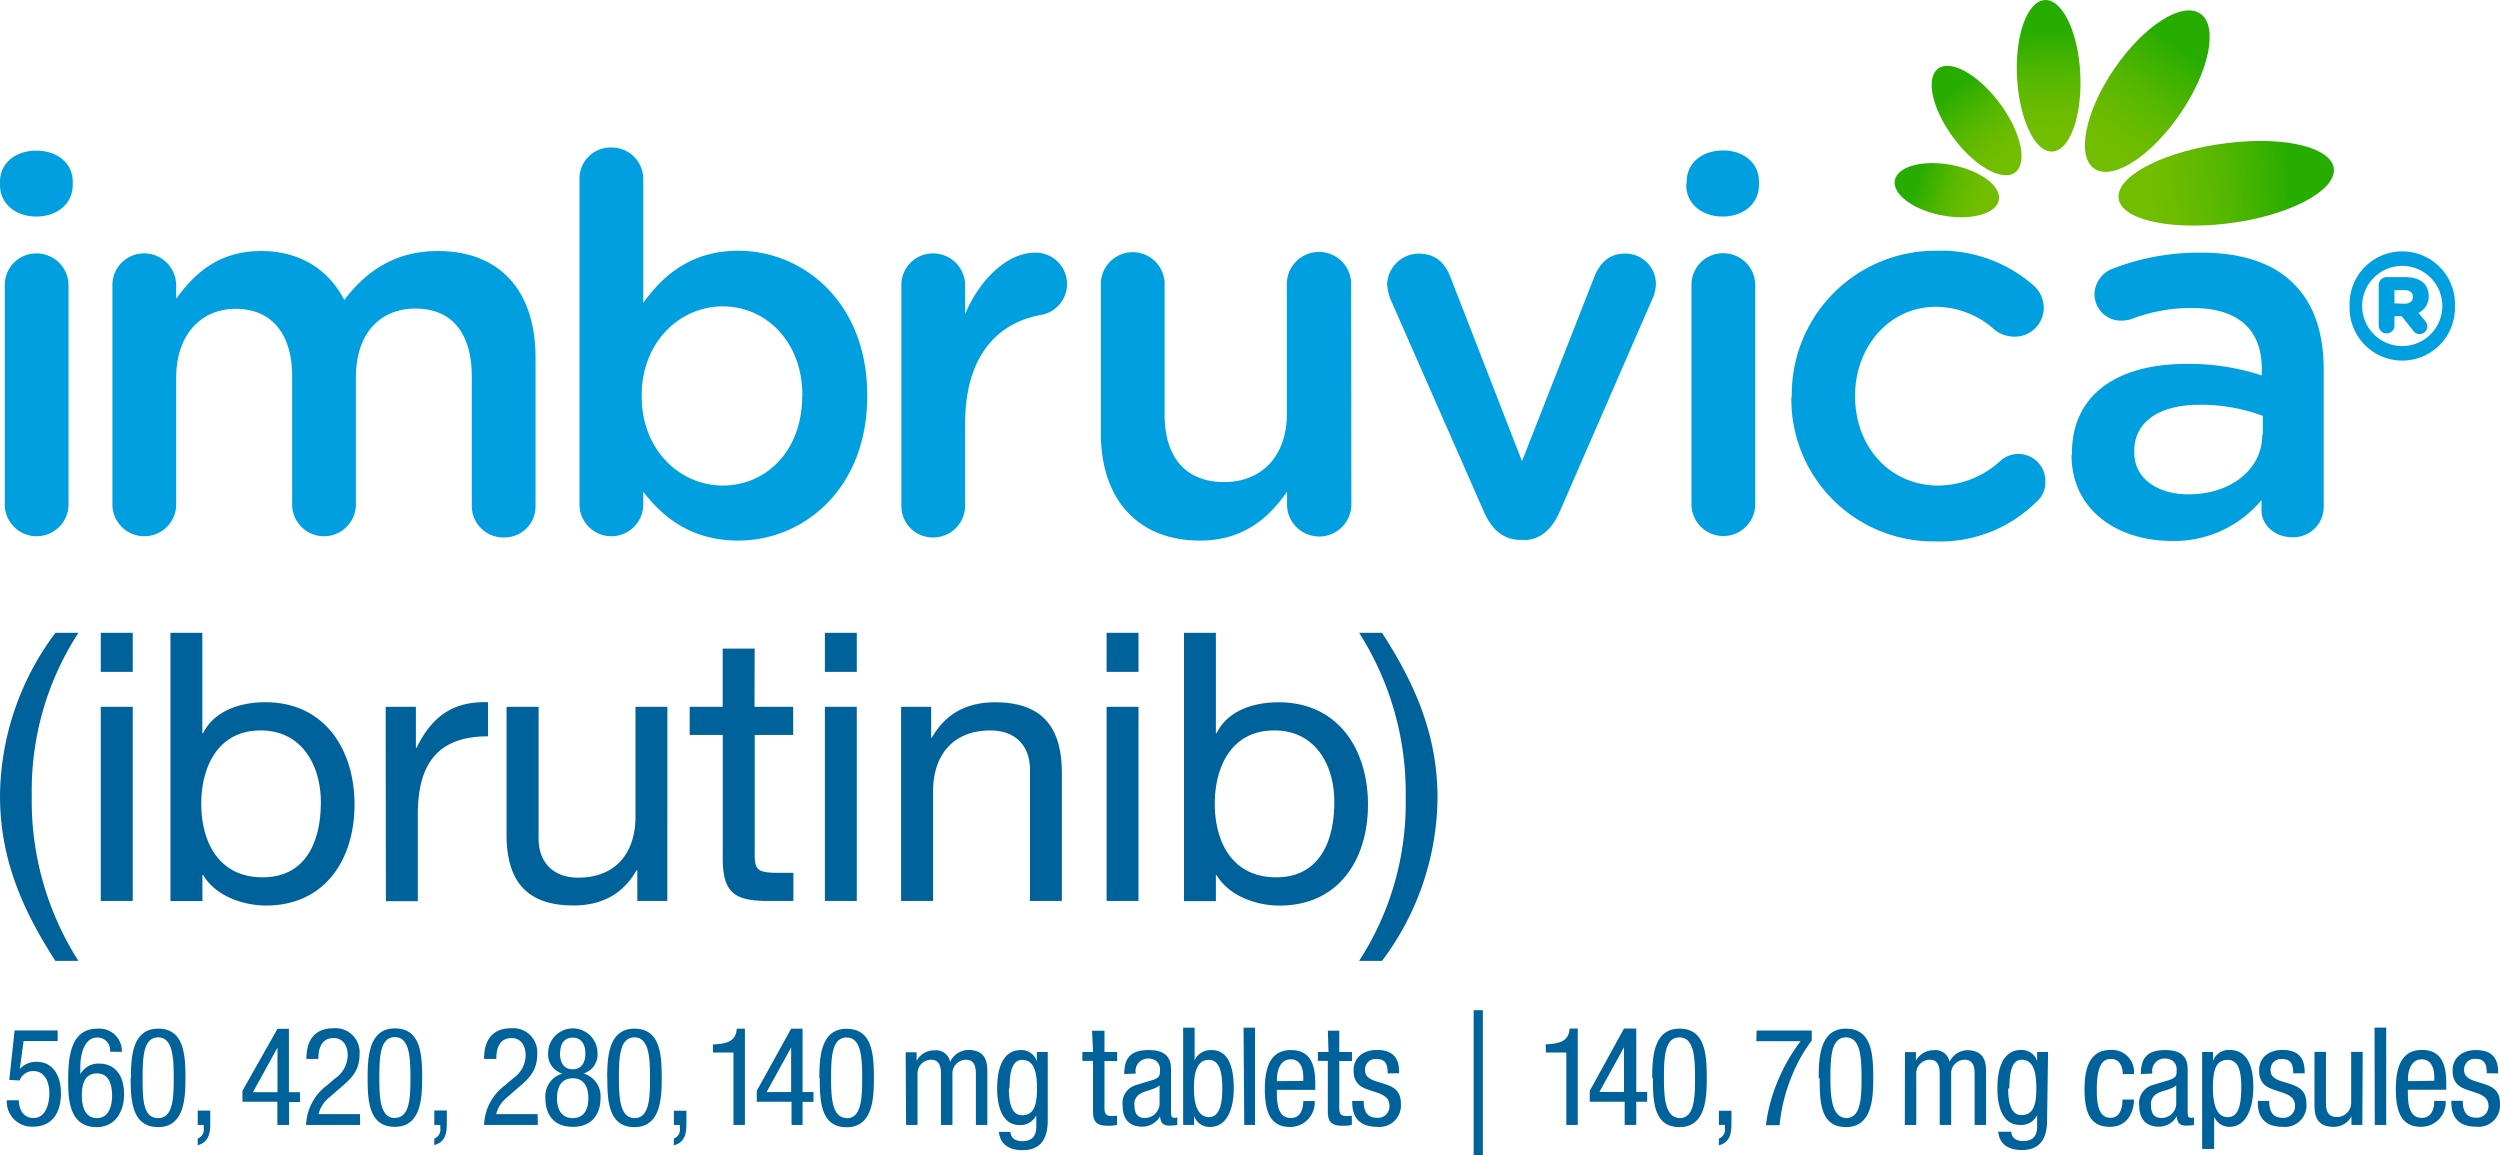 <svg xmlns="http://www.w3.org/2000/svg" xmlns:xlink="http://www.w3.org/1999/xlink" viewBox="0 0 366.69 169.45"><defs><linearGradient id="a" x1="352.83" y1="48.71" x2="384.33" y2="44.96" gradientUnits="userSpaceOnUse"><stop offset=".15" stop-color="#71bd00"/><stop offset=".28" stop-color="#6abb00"/><stop offset=".48" stop-color="#56b700"/><stop offset=".7" stop-color="#36b000"/><stop offset=".8" stop-color="#27ac00"/></linearGradient><linearGradient id="b" x1="349.18" y1="44.81" x2="364.69" y2="22.05" xlink:href="#a"/><linearGradient id="c" x1="343.06" y1="42.1" x2="341.87" y2="19.98" xlink:href="#a"/><linearGradient id="d" x1="337.69" y1="45.08" x2="326.11" y2="30.25" xlink:href="#a"/><linearGradient id="e" x1="334.62" y1="50.14" x2="320.21" y2="45.6" xlink:href="#a"/></defs><path d="M2.14 151.14h6.32v1.56h-5l-.56 4.1a3.21 3.21 0 0 1 2.48-1.06c2.14 0 3.56 1.68 3.56 4.66 0 2.64-1.16 4.86-4.12 4.86A3.68 3.68 0 0 1 1 161.38h1.76c0 .74.28 2.6 2.16 2.6s2.32-2.24 2.32-3.68-.58-3.2-2.36-3.2a2.1 2.1 0 0 0-2 1.38l-1.52-.08zm14 3.12a1.85 1.85 0 0 0-1.86-2.08c-2.34 0-2.5 3.52-2.5 4.26v1.12A3 3 0 0 1 14.5 156c2.46 0 3.7 1.84 3.7 4.48s-1.36 4.84-4 4.84c-3.92 0-4.2-3.78-4.2-6.72 0-3.24.2-7.72 4.3-7.72a3.31 3.31 0 0 1 3.58 3.4zM14.2 164c1.76 0 2.24-1.78 2.24-3.28s-.38-3.28-2.24-3.28-2.2 1.76-2.2 3.26.44 3.3 2.2 3.3zm5-5.84c0-3.12.2-7.28 4-7.28s4 3.82 4 7.28c0 3-.2 7.16-4 7.16s-4.04-3.82-4.04-7.18zm4 5.84c2.16 0 2.28-2.86 2.28-5.84s-.12-6-2.28-6-2.28 2.84-2.28 6S21 164 23.2 164zm5.8-1.1h1.84v1.74c0 1.52-.14 2.86-1.84 3.34V167a1.41 1.41 0 0 0 .88-1.54V165H29zm11.7-12h1.68v9.3H44v1.44h-1.6V165h-1.72v-3.4h-5.12V160zm-3.6 9.3h3.6v-6.54zm15.72 4.8H44.9a7.55 7.55 0 0 1 3.06-5.8l1.16-1a4.18 4.18 0 0 0 1.88-3.4c0-1.2-.54-2.54-2.06-2.54-2.18 0-2.24 2.26-2.24 3.06h-1.76c0-2.66 1.12-4.5 4-4.5a3.53 3.53 0 0 1 3.8 3.78c0 2.14-.9 3.34-2.48 4.66l-2 1.74a4.52 4.52 0 0 0-1.54 2.42h6.08zm1.1-6.88c0-3.12.2-7.28 4-7.28s4 3.82 4 7.28c0 3-.2 7.16-4 7.16s-4-3.78-4-7.14zm4 5.84c2.16 0 2.28-2.86 2.28-5.84s-.12-6-2.28-6-2.28 2.84-2.28 6S55.8 164 58 164zm5.78-1.08h1.84v1.74c0 1.52-.14 2.86-1.84 3.34V167a1.41 1.41 0 0 0 .88-1.54V165h-.88zM78.88 165H71a7.55 7.55 0 0 1 3.06-5.8l1.16-1a4.18 4.18 0 0 0 1.88-3.4c0-1.2-.54-2.54-2.06-2.54-2.18 0-2.24 2.26-2.24 3.06H71c0-2.66 1.12-4.5 4-4.5a3.53 3.53 0 0 1 3.8 3.78c0 2.14-.9 3.34-2.48 4.66l-2 1.74a4.52 4.52 0 0 0-1.54 2.42h6.08zm3.58-7.54a2.91 2.91 0 0 1-2.06-3 3.62 3.62 0 0 1 7.24 0 2.91 2.91 0 0 1-2.06 3 3.45 3.45 0 0 1 2.5 3.64c0 1.86-.88 4.18-4.06 4.18S80 163 80 161.12a3.45 3.45 0 0 1 2.46-3.64zM84 164c1.64 0 2.3-1.24 2.3-2.92s-.66-2.92-2.3-2.92-2.3 1.24-2.3 2.92.68 2.92 2.3 2.92zm-1.86-9.48c0 1.34.56 2.32 1.86 2.32s1.86-1 1.86-2.32-.58-2.32-1.86-2.32-1.84.94-1.84 2.3zm6.92 3.64c0-3.12.2-7.28 4-7.28s4 3.82 4 7.28c0 3-.2 7.16-4 7.16s-3.98-3.82-3.98-7.18zm4 5.84c2.16 0 2.28-2.86 2.28-5.84s-.12-6-2.28-6-2.28 2.84-2.28 6S91 164 93.12 164zm5.78-1.08h1.84v1.74c0 1.52-.14 2.86-1.84 3.34v-1a1.41 1.41 0 0 0 .88-1.54V165h-.88zm5.72-9.72c1.78-.1 3.4-.3 3.5-2.32h1.2V165h-1.68v-10.62h-3zm11.48-2.32h1.68v9.3h1.6v1.44h-1.6V165h-1.62v-3.4H111V160zm-3.6 9.3h3.6v-6.54zm7.74-2c0-3.12.2-7.28 4-7.28s4 3.82 4 7.28c0 3-.2 7.16-4 7.16s-3.94-3.84-3.94-7.2zm4 5.84c2.16 0 2.28-2.86 2.28-5.84s-.12-6-2.28-6-2.28 2.84-2.28 6 .22 5.82 2.38 5.82zm8.66-9.68h1.6v1.26a2.89 2.89 0 0 1 2.6-1.54 2.09 2.09 0 0 1 2.32 1.7A3 3 0 0 1 142 154c2.82 0 2.82 2.12 2.82 3.4v7.6h-1.68v-7.4c0-.82-.06-2.16-1.44-2.16a2 2 0 0 0-2 2.16v7.4h-1.68v-7.4c0-.82-.06-2.16-1.44-2.16a2 2 0 0 0-2 2.16v7.4h-1.68zm20.84 10c0 3.2-1.5 4.36-3.64 4.36-.66 0-3.26 0-3.52-2.68h1.68c.08 1 .84 1.36 1.72 1.36 2.16 0 2.08-1.66 2.08-2.4v-1.4a2.57 2.57 0 0 1-2.42 1.44c-3.12 0-3.32-3.94-3.32-5.36 0-2.9.78-5.64 3.5-5.64a2.37 2.37 0 0 1 2.32 1.64v-1.36h1.6zm-5.7-4.68c0 1.74.26 3.92 1.94 3.92 1.84 0 2.18-1.72 2.18-3.92s-.34-4.2-2.16-4.2c-1.44 0-1.86 1.64-1.86 4.2zm12.2-8.48H162v3.12h1.86v1.32H162v6.88c0 .86.22 1.2 1.1 1.2a4.89 4.89 0 0 0 .74-.06V165a5.7 5.7 0 0 1-1.36.12c-1.76 0-2.16-.72-2.16-2.12v-7.4h-1.56v-1.3h1.56zm4.72 6.36c0-2.42 1-3.52 3.6-3.52 3.26 0 3.26 2 3.26 3.08v6c0 .46 0 .86.52.86a.6.6 0 0 0 .4-.1V165a6.41 6.41 0 0 1-1 .1c-.62 0-1.46 0-1.52-1.38a3 3 0 0 1-2.58 1.54c-2 0-2.92-1.2-2.92-3.12a2.76 2.76 0 0 1 2-3l2.26-.68c1.24-.38 1.22-.74 1.22-1.62s-.6-1.58-1.72-1.58a1.82 1.82 0 0 0-1.84 2.1v.1zm5.18 1.64c-.66.66-2.1.76-2.86 1.26a1.71 1.71 0 0 0-.82 1.7c0 1.1.38 1.84 1.52 1.84a2.16 2.16 0 0 0 2.16-2zm3.46-8.44h1.68v4.78a2.6 2.6 0 0 1 2.48-1.5c2.9 0 3.26 3.4 3.26 5.64 0 3-1 5.64-3.5 5.64a2.43 2.43 0 0 1-2.32-1.6v1.3h-1.6zm3.74 13.12c1.54 0 2-1.74 2-4.2s-.42-4.2-2-4.2c-1.82 0-2.16 2.12-2.16 4.2s.44 4.2 2.26 4.2zm5.12-13.12h1.68V165h-1.58zm4.88 9.12c0 1.66 0 4.12 2.06 4.12 1.6 0 1.82-1.66 1.82-2.48h1.68a3.61 3.61 0 0 1-3.6 3.8c-2.64 0-3.72-1.8-3.72-5.5 0-2.66.52-5.78 3.82-5.78s3.58 2.84 3.58 5.16v.68zm3.88-1.32V158c0-1.2-.36-2.62-1.86-2.62-1.76 0-2 2.16-2 2.8v.4zm3.6-7.36h1.68v3.12h1.86v1.32h-1.86v6.88c0 .86.22 1.2 1.1 1.2a4.89 4.89 0 0 0 .74-.06V165a5.7 5.7 0 0 1-1.36.12c-1.76 0-2.16-.72-2.16-2.12v-7.4h-1.46v-1.3h1.56zm8.78 6.26c0-1.36-.36-2.1-1.58-2.1a1.54 1.54 0 0 0-1.74 1.64c0 1.28 1.32 1.52 2.64 1.94s2.62.88 2.62 3a3.15 3.15 0 0 1-3.46 3.36c-3.64 0-3.68-2.7-3.68-3.8h1.68c0 1.3.34 2.48 2 2.48a1.68 1.68 0 0 0 1.78-1.78c0-1.44-1.34-1.76-2.62-2.18s-2.64-.84-2.64-3c0-2 1.56-3 3.42-3 3.12 0 3.26 2.16 3.26 3.42zm23.18-4.26c1.78-.1 3.4-.3 3.5-2.32h1.2V165h-1.68v-10.62h-3zm11.48-2.32h1.8v9.3h1.6v1.44H240v3.4h-1.7v-3.4h-5.12V160zm-3.6 9.3h3.6v-6.54zm7.74-2c0-3.12.2-7.28 4-7.28s4 3.82 4 7.28c0 3-.2 7.16-4 7.16s-3.9-3.82-3.9-7.18zm4 5.84c2.16 0 2.28-2.86 2.28-5.84s-.12-6-2.28-6-2.28 2.84-2.28 6 .26 5.84 2.42 5.84zm5.78-1.08h1.84v1.74c0 1.52-.14 2.86-1.84 3.34v-1a1.41 1.41 0 0 0 .88-1.54V165h-.88zm5.53-11.76h8.09v1.46a21.94 21.94 0 0 0-2.78 4.86 25.5 25.5 0 0 0-1.94 7.56h-2a24.21 24.21 0 0 1 1.72-6.44 26 26 0 0 1 3.36-5.88h-6.49zm9.11 7c0-3.12.19-7.28 4-7.28s4 3.82 4 7.28c0 3-.2 7.16-4 7.16s-3.86-3.82-3.86-7.18zm4 5.84c2.16 0 2.28-2.86 2.28-5.84s-.12-6-2.28-6-2.28 2.84-2.28 6 .3 5.84 2.46 5.84zm8.65-9.68h1.61v1.26a2.91 2.91 0 0 1 2.61-1.54 2.09 2.09 0 0 1 2.32 1.7 3 3 0 0 1 2.54-1.7c2.82 0 2.82 2.12 2.82 3.4V165h-1.68v-7.4c0-.82-.06-2.16-1.44-2.16a2 2 0 0 0-2 2.16v7.4h-1.68v-7.4c0-.82-.06-2.16-1.44-2.16a2 2 0 0 0-2 2.16v7.4h-1.68zm20.85 10c0 3.2-1.5 4.36-3.64 4.36-.66 0-3.27 0-3.53-2.68H295c.08 1 .83 1.36 1.72 1.36 2.16 0 2.08-1.66 2.08-2.4v-1.4a2.57 2.57 0 0 1-2.5 1.44c-3.13 0-3.33-3.94-3.33-5.36 0-2.9.78-5.64 3.51-5.64a2.37 2.37 0 0 1 2.32 1.64v-1.34h1.6zm-5.71-4.68c0 1.74.27 3.92 1.95 3.92 1.84 0 2.18-1.72 2.18-3.92s-.34-4.2-2.16-4.2c-1.36.02-1.79 1.66-1.79 4.22zm16.81-2.1c0-1-.42-2.22-1.71-2.22-1 0-2.1.52-2.1 4.44 0 1.38 0 4.2 2 4.2 1.45 0 1.77-1.52 1.77-2.68H313c0 1.68-.84 4-3.53 4s-3.72-1.8-3.72-5.5c0-2.66.52-5.78 3.82-5.78a3.23 3.23 0 0 1 3.43 3.54zm2.65 0c0-2.42 1-3.52 3.6-3.52 3.27 0 3.27 2 3.27 3.08v6c0 .46 0 .86.52.86a.6.6 0 0 0 .4-.1V165a6.41 6.41 0 0 1-1 .1c-.62 0-1.46 0-1.52-1.38a3 3 0 0 1-2.59 1.54c-2 0-2.92-1.2-2.92-3.12a2.76 2.76 0 0 1 2-3l2.26-.68c1.25-.38 1.23-.74 1.23-1.62s-.61-1.58-1.73-1.58a1.82 1.82 0 0 0-1.84 2.1v.1zm5.19 1.64c-.66.66-2.11.76-2.87 1.26a1.71 1.71 0 0 0-.82 1.7c0 1.1.38 1.84 1.52 1.84a2.16 2.16 0 0 0 2.17-2zm3.8-4.88h1.6v1.32A2.43 2.43 0 0 1 327 154c2.55 0 3.51 2.24 3.51 5.44 0 2.44-.72 5.84-3.51 5.84a2.4 2.4 0 0 1-2.24-1.5v4.74H323zm3.74 9.56c1.54 0 2-1.62 2-4.4 0-2.36-.42-4-2-4-1.84 0-2.16 1.74-2.16 4.2.03 2.08.42 4.2 2.19 4.2zm9.62-6.42c0-1.36-.36-2.1-1.58-2.1a1.54 1.54 0 0 0-1.74 1.64c0 1.28 1.32 1.52 2.64 1.94s2.62.88 2.62 3a3.15 3.15 0 0 1-3.46 3.36c-3.64 0-3.68-2.7-3.68-3.8h1.68c0 1.3.34 2.48 2 2.48a1.68 1.68 0 0 0 1.78-1.78c0-1.44-1.34-1.76-2.62-2.18s-2.64-.84-2.64-3c0-2 1.56-3 3.42-3 3.13 0 3.26 2.16 3.26 3.42zM346.5 165h-1.6v-1.26a2.88 2.88 0 0 1-2.6 1.54c-2.82 0-2.82-2.12-2.82-3.4v-7.6h1.68v7.4c0 .82.06 2.16 1.58 2.16a2.08 2.08 0 0 0 2.12-2.16v-7.4h1.69zm1.79-14.28H350V165h-1.68zm4.88 9.12c0 1.66 0 4.12 2.06 4.12 1.6 0 1.82-1.66 1.82-2.48h1.68a3.61 3.61 0 0 1-3.6 3.8c-2.64 0-3.72-1.8-3.72-5.5 0-2.66.52-5.78 3.82-5.78s3.58 2.84 3.58 5.16v.68zm3.88-1.32V158c0-1.2-.36-2.62-1.86-2.62-1.76 0-2 2.16-2 2.8v.4zm7.7-1.1c0-1.36-.36-2.1-1.58-2.1a1.54 1.54 0 0 0-1.74 1.64c0 1.28 1.32 1.52 2.64 1.94s2.62.88 2.62 3a3.15 3.15 0 0 1-3.46 3.36c-3.64 0-3.68-2.7-3.68-3.8h1.68c0 1.3.34 2.48 2 2.48a1.68 1.68 0 0 0 1.77-1.74c0-1.44-1.34-1.76-2.62-2.18s-2.64-.84-2.64-3c0-2 1.56-3 3.42-3 3.12 0 3.26 2.16 3.26 3.42zm-148.6-9.25h1.35v21.26h-1.35zM8.13 140.94C3.13 133.22 0 125.76 0 116.7a40.41 40.41 0 0 1 8.13-23.88h3.37a42.45 42.45 0 0 0-6.84 23.88 43.66 43.66 0 0 0 6.84 24.24zm11.34-42.39h-4.69v-5.73h4.69zm-4.69 5.12h4.69v28.48h-4.69zM25 92.82h4.68v14.71h.11c1.57-3.14 5.21-4.53 9.12-4.53 8.76 0 13.09 7 13.09 15s-4.29 14.82-13 14.82c-2.86 0-7.16-1.1-9.2-4.46h-.11v3.8H25zm13.22 14.32c-6.33 0-8.7 5.46-8.7 10.74 0 5.57 2.53 10.8 9 10.8s8.54-5.45 8.54-11c.01-5.36-2.75-10.54-8.81-10.54zm18.35-3.47H61v6h.11c2.26-4.63 5.4-6.84 10.47-6.67v5c-7.55 0-10.3 4.24-10.3 11.51v12.67H56.6zm41.31 28.48h-4.4v-4.51h-.11c-2 3.52-5.13 5.17-9.26 5.17-7.49 0-9.81-4.29-9.81-10.41v-18.73H79V123c0 3.53 2.2 5.73 5.78 5.73 5.68 0 8.43-3.8 8.43-8.92v-16.14h4.68zm12.79-28.48h5.67v4.13h-5.64v17.69c0 2.2.6 2.53 3.52 2.53h2.15v4.13h-3.58c-4.85 0-6.78-1-6.78-6.22V107.8h-4.85v-4.13H106v-8.54h4.69zm15-5.12h-4.68v-5.73h4.68zm-4.68 5.12h4.68v28.48h-4.68zm11.18 0h4.41v4.52h.11c2-3.53 5.13-5.18 9.26-5.18 7.49 0 9.8 4.3 9.8 10.41v18.73h-4.68v-19.28c0-3.53-2.2-5.73-5.78-5.73-5.68 0-8.43 3.8-8.43 8.93v16.08h-4.69zm34.82-5.12h-4.68v-5.73h4.68zm-4.68 5.12h4.68v28.48h-4.68zm11.35-10.85h4.68v14.71h.11c1.54-3.14 5.12-4.52 9.09-4.52 8.76 0 13.11 6.94 13.11 15s-4.29 14.82-13 14.82c-2.86 0-7.16-1.1-9.2-4.46h-.11v3.8h-4.68zm13.22 14.32c-6.34 0-8.7 5.46-8.7 10.74 0 5.57 2.53 10.8 9 10.8s8.53-5.45 8.53-11c.04-5.36-2.71-10.54-8.77-10.54zm12.47 33.8a42.44 42.44 0 0 0 6.83-23.88 43.65 43.65 0 0 0-6.83-24.24h3.36c5 7.72 8.14 15.18 8.14 24.24a40.36 40.36 0 0 1-8.14 23.88z" fill="#00629b"/><path d="M0 26.66c0-2.78 2.32-4.56 5.33-4.56s5.34 1.78 5.34 4.56v.46c0 2.79-2.32 4.64-5.34 4.64S0 29.91 0 27.12zm.7 15.23a4.62 4.62 0 0 1 4.63-4.72 4.69 4.69 0 0 1 4.72 4.72v32.3a4.68 4.68 0 0 1-9.35 0zm15.79 0a4.62 4.62 0 0 1 4.64-4.72 4.68 4.68 0 0 1 4.71 4.72v1.93c2.63-3.64 6.19-7 12.45-7 5.87 0 10 2.86 12.21 7.19 3.24-4.33 7.57-7.19 13.75-7.19 8.89 0 14.3 5.65 14.3 15.62v21.75a4.55 4.55 0 0 1-4.63 4.64 4.62 4.62 0 0 1-4.72-4.64V55.26c0-6.5-3-10-8.27-10-5.1 0-8.73 3.55-8.73 10.12v18.81a4.68 4.68 0 0 1-9.35 0v-19c0-6.34-3.1-9.89-8.27-9.89s-8.74 3.86-8.74 10.12v18.77a4.68 4.68 0 0 1-9.35 0zM85 26.27a4.55 4.55 0 0 1 4.64-4.63 4.61 4.61 0 0 1 4.71 4.63v18.17c3-4.26 7.27-7.66 13.92-7.66 9.58 0 18.93 7.58 18.93 21.18v.16c0 13.52-9.27 21.17-18.93 21.17-6.81 0-11.06-3.4-13.92-7.18v2.08a4.68 4.68 0 0 1-9.35 0zm32.69 31.85V58c0-7.88-5.33-13.06-11.67-13.06S94.12 50.19 94.12 58v.16c0 7.8 5.57 13.06 11.9 13.06s11.64-5.07 11.64-13.1zm14.52-16.23a4.62 4.62 0 0 1 4.63-4.72 4.69 4.69 0 0 1 4.72 4.72v4.17c2.16-5.1 6.18-9 10.28-9a4.6 4.6 0 0 1 .92 9.12c-6.64 1.16-11.2 6.26-11.2 15.92v12.09a4.67 4.67 0 0 1-4.72 4.64 4.6 4.6 0 0 1-4.63-4.64zm66 32.3a4.72 4.72 0 0 1-9.43 0v-2.08c-2.68 3.89-6.47 7.18-12.78 7.18-9.2 0-14.53-6.18-14.53-15.69V41.89a4.68 4.68 0 1 1 9.35 0v18.93c0 6.34 3.17 9.89 8.74 9.89 5.41 0 9.19-3.71 9.19-10V41.89a4.72 4.72 0 1 1 9.43 0zm25.28 5H223c-2.55 0-4.25-1.63-5.33-4.1L204 44a7.31 7.31 0 0 1-.54-2.32 4.67 4.67 0 0 1 4.64-4.48c2.55 0 3.86 1.47 4.63 3.4l10.51 27.05 10.67-27.2c.7-1.63 1.93-3.25 4.4-3.25a4.46 4.46 0 0 1 4.57 4.48 5.44 5.44 0 0 1-.55 2.24l-13.6 31.23c-1.05 2.36-2.73 4.07-5.3 4.07zm23.91-52.56c0-2.78 2.32-4.56 5.33-4.56s5.27 1.81 5.27 4.59v.46c0 2.79-2.32 4.64-5.34 4.64s-5.33-1.85-5.33-4.64zm.7 15.23a4.62 4.62 0 0 1 4.63-4.72 4.69 4.69 0 0 1 4.72 4.72v32.3a4.68 4.68 0 0 1-9.35 0zm14.71 16.38v-.15A21.07 21.07 0 0 1 284 36.78a20.63 20.63 0 0 1 14.3 5.11 4.4 4.4 0 0 1 1.47 3.24 4.25 4.25 0 0 1-4.33 4.25 4.72 4.72 0 0 1-2.78-.93 13 13 0 0 0-8.73-3.45c-6.8 0-11.83 5.87-11.83 13v.16c0 7.26 5 13.06 12.21 13.06a13.6 13.6 0 0 0 9.12-3.64 3.95 3.95 0 0 1 6.57 3.1 3.63 3.63 0 0 1-1.31 2.93 20 20 0 0 1-14.84 5.8 20.84 20.84 0 0 1-21.1-21.14zm41.09 8.43v-.16c0-8.81 6.88-13.14 16.85-13.14a34.26 34.26 0 0 1 11 1.7v-1c0-5.8-3.56-8.89-10.13-8.89a24.34 24.34 0 0 0-9 1.62 5.08 5.08 0 0 1-1.47.23 3.89 3.89 0 0 1-3.94-3.86 4.08 4.08 0 0 1 2.55-3.71 34.91 34.91 0 0 1 13.14-2.4c6.1 0 10.66 1.63 13.52 4.56 3 2.94 4.41 7.27 4.41 12.6v20.1a4.45 4.45 0 0 1-4.56 4.48c-2.71 0-4.56-1.86-4.56-3.94v-1.52a16.61 16.61 0 0 1-13.3 6c-7.77-.05-14.57-4.45-14.57-12.64zm28-2.94V61a25.85 25.85 0 0 0-9.27-1.63c-6 0-9.59 2.55-9.59 6.8v.16c0 3.94 3.48 6.18 8 6.18 6.07-.02 10.78-3.57 10.78-8.75zm12.73-18.85a7.73 7.73 0 1 1 15.45 0 7.73 7.73 0 1 1-15.45 0zm13.6 0a5.88 5.88 0 1 0-11.76 0 5.88 5.88 0 1 0 11.76 0zm-9.33-3.08a1.17 1.17 0 0 1 1.15-1.15h2.76c2 0 3.42.88 3.42 2.79a2.59 2.59 0 0 1-1.51 2.45l1 1.19a1.16 1.16 0 0 1 .31.8 1.14 1.14 0 0 1-1.14 1.12 1.06 1.06 0 0 1-.88-.44l-1.74-2.18h-1.06v1.47a1.16 1.16 0 0 1-2.31 0zm3.77 2.75c.8 0 1.25-.4 1.25-1s-.45-1-1.25-1h-1.46v1.95z" fill="#009fdf"/><path d="M368.59 41c-8.73 1.06-15.83 4.56-15.86 7.81s7 5 15.74 4 15.83-4.56 15.86-7.82-7.01-5.11-15.74-3.99z" transform="translate(-42 -20)" fill="url(#a)"/><path d="M364.73 22c-2.66-1.83-8.3 1.79-12.6 8.07s-5.61 12.85-2.94 14.67 8.31-1.79 12.6-8.07 5.61-12.83 2.94-14.67z" transform="translate(-42 -20)" fill="url(#b)"/><path d="M347.12 30.7c-.33-6.14-2.69-10.92-5.26-10.69s-4.38 5.39-4 11.53 2.69 10.92 5.25 10.68 4.34-5.39 4.01-11.52z" transform="translate(-42 -20)" fill="url(#c)"/><path d="M335 34.74c-3.22-4.12-7.21-6.15-8.91-4.52s-.47 6.29 2.75 10.41 7.21 6.14 8.91 4.51.47-6.28-2.75-10.4z" transform="translate(-42 -20)" fill="url(#d)"/><path d="M330 44.63c-4-1.25-8.36-.8-9.71 1s.81 4.28 4.82 5.53 8.35.79 9.7-1-.81-4.29-4.81-5.53z" transform="translate(-42 -20)" fill="url(#e)"/></svg>